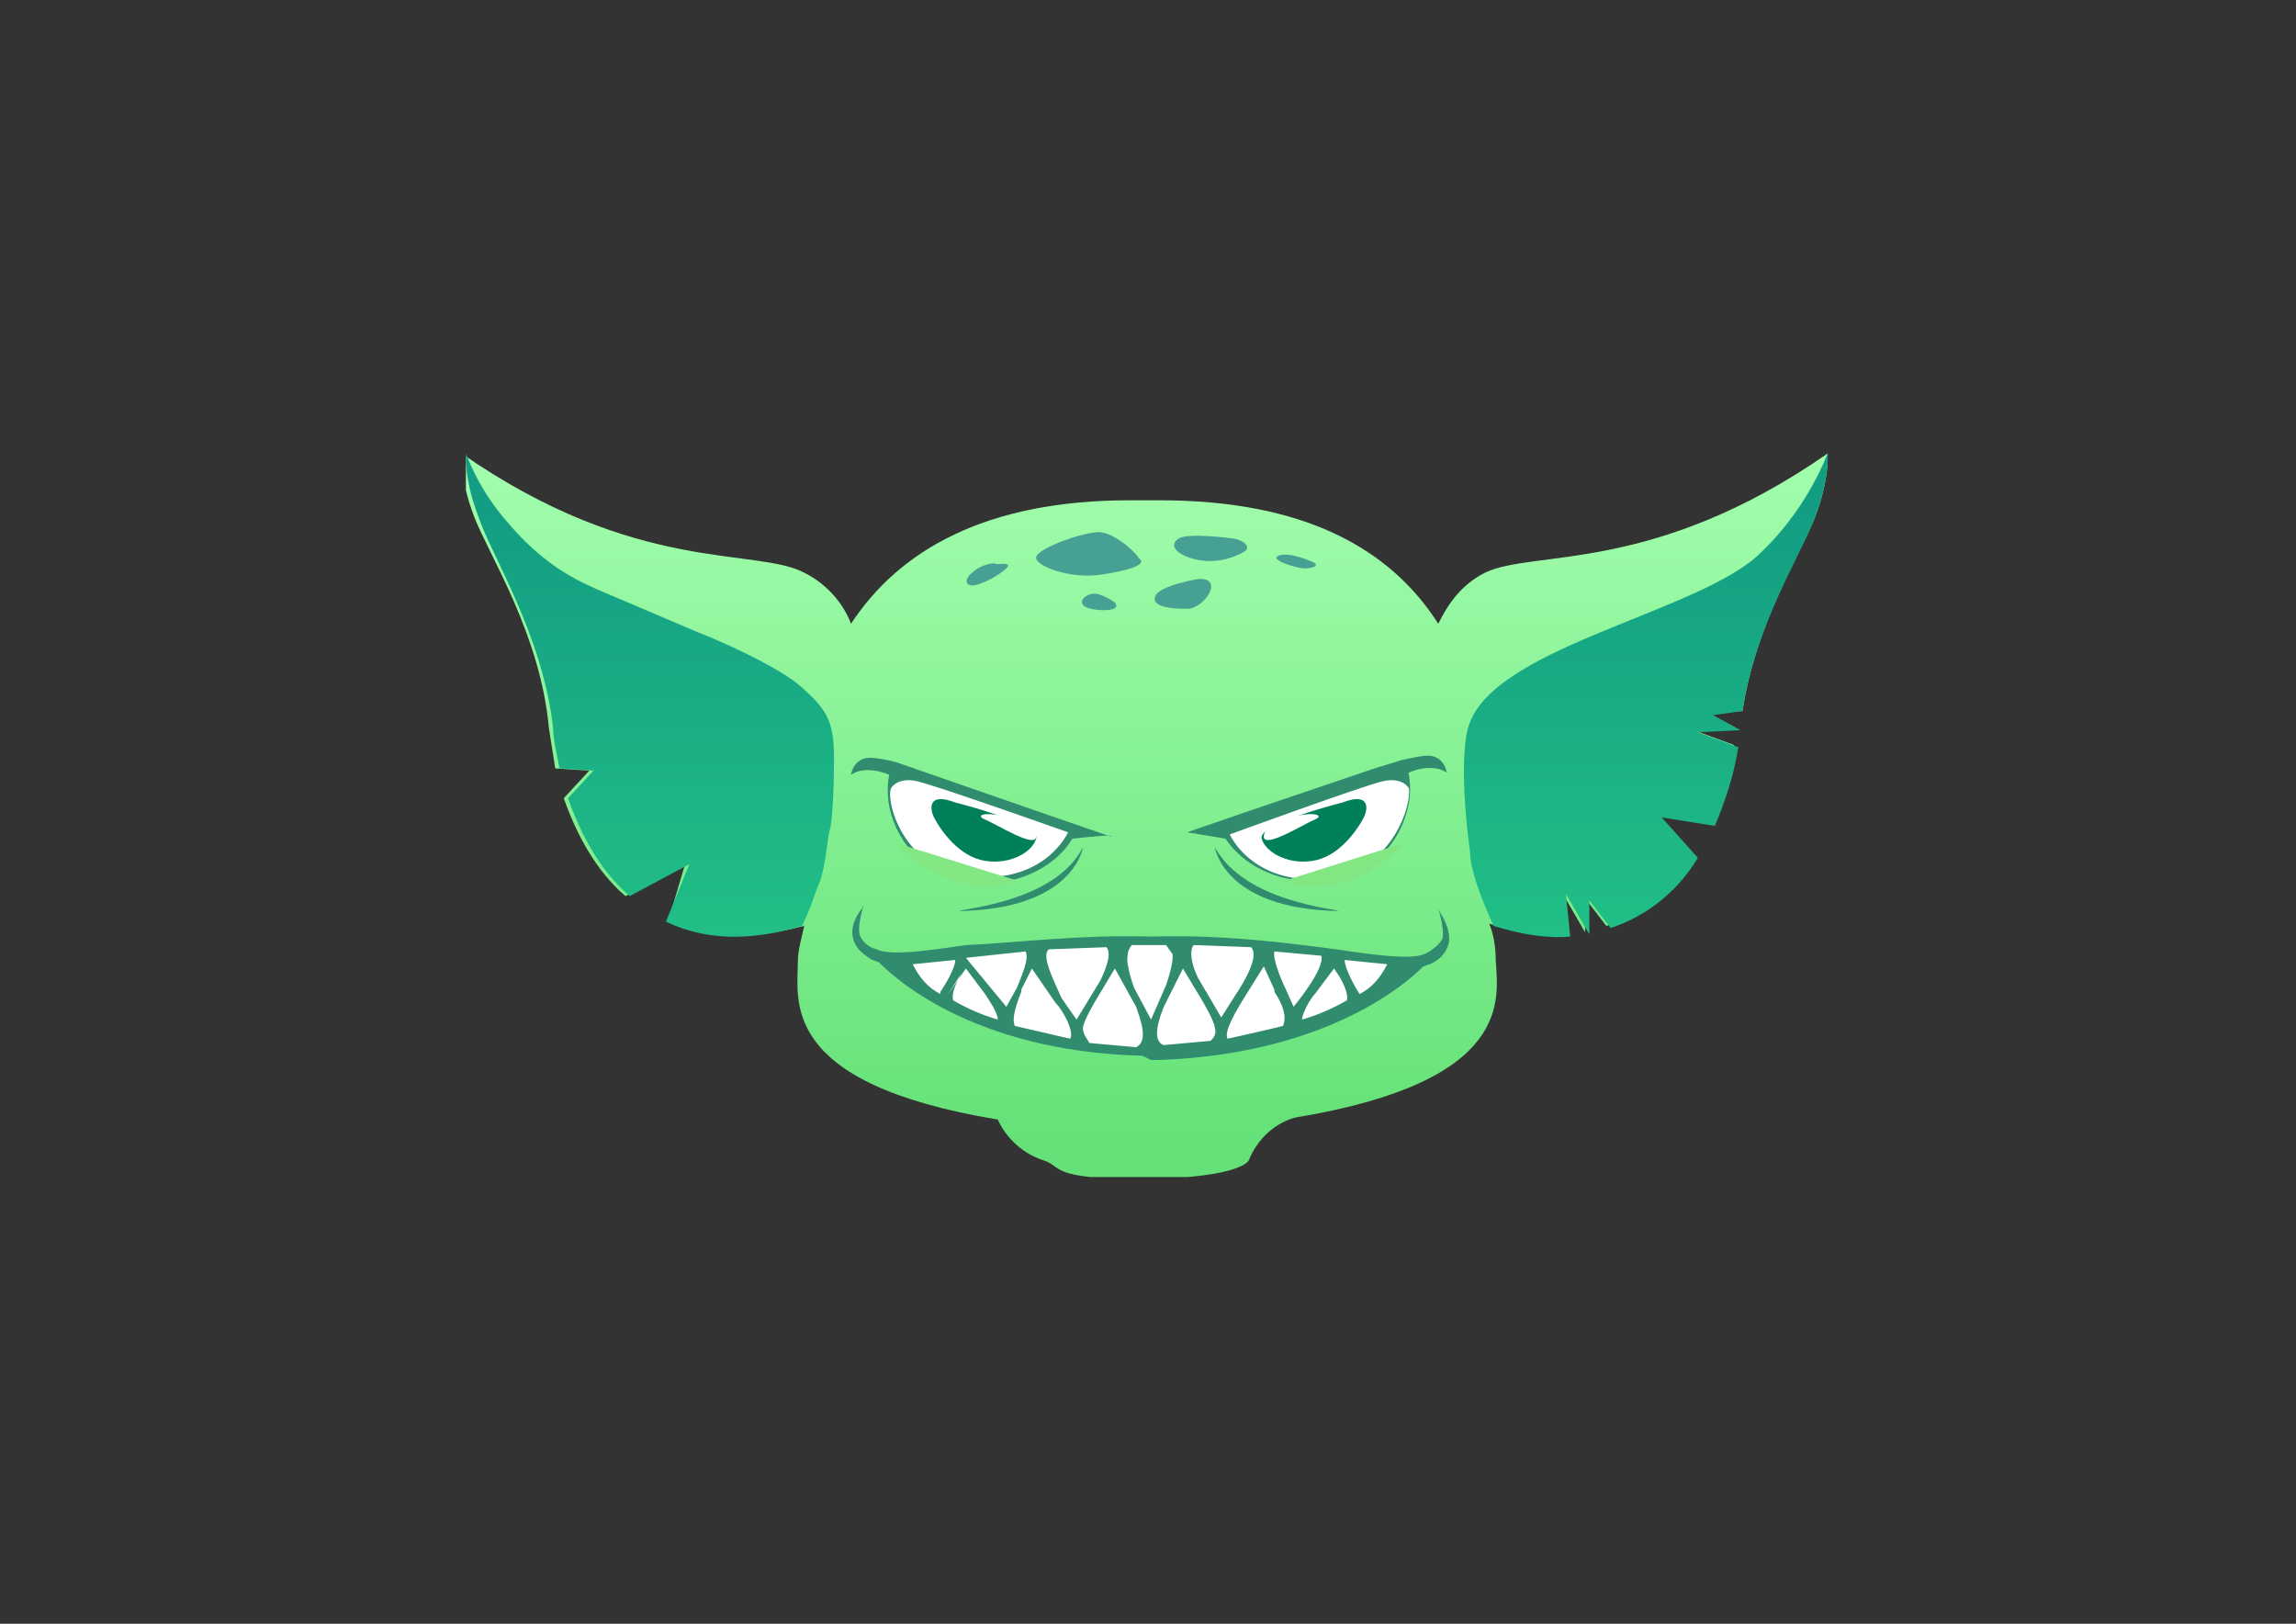 <?xml version="1.0" encoding="utf-8"?>
<!-- Generator: Adobe Illustrator 25.2.3, SVG Export Plug-In . SVG Version: 6.00 Build 0)  -->
<svg version="1.1" id="Layer_1" xmlns="http://www.w3.org/2000/svg" xmlns:xlink="http://www.w3.org/1999/xlink" x="0px" y="0px"
	 viewBox="0 0 841.9 595.3" style="enable-background:new 0 0 841.9 595.3;" xml:space="preserve">
<rect x="0" y="0" width="841.9" height="595.3" fill="#333333" stroke="none"/>
<style type="text/css">
	.st0{fill-rule:evenodd;clip-rule:evenodd;fill:url(#SVGID_1_);}
	.st1{fill-rule:evenodd;clip-rule:evenodd;fill:url(#SVGID_2_);}
	.st2{fill-rule:evenodd;clip-rule:evenodd;fill:#308B6F;}
	.st3{fill-rule:evenodd;clip-rule:evenodd;fill:#FFFFFF;}
	.st4{fill-rule:evenodd;clip-rule:evenodd;fill:#FFFFFE;}
	.st5{fill-rule:evenodd;clip-rule:evenodd;fill:#46A093;}
	.st6{fill-rule:evenodd;clip-rule:evenodd;fill:#007F5B;}
	.st7{fill-rule:evenodd;clip-rule:evenodd;fill:#83E883;}
	.st8{fill-rule:evenodd;clip-rule:evenodd;fill:#82E782;}
</style>
<symbol  id="C" viewBox="-32 -17 64 34">
	<g>
		
			<linearGradient id="SVGID_1_" gradientUnits="userSpaceOnUse" x1="7770.642" y1="-8358.915" x2="7770.642" y2="-8357.915" gradientTransform="matrix(63.992 0 0 33.961 -497262.906 283860.125)">
			<stop  offset="0" style="stop-color:#A5FFAF"/>
			<stop  offset="1" style="stop-color:#64E178"/>
		</linearGradient>
		<path class="st0" d="M32-17c-8.2,5.7-13.8,4.5-16.1,5.6c-1.2,0.6-1.8,1.6-2.2,2.4c-2.3-3.6-6.4-5.8-13.1-5.8l-0.2,0l-0.2,0l-0.3,0
			l-0.3,0l-0.2,0l-0.2,0c-6.7,0-10.8,2.3-13.1,5.8c-0.3-0.8-1-1.8-2.2-2.4c-2.3-1.2-7.9,0.1-16.1-5.6c0,0-0.1,1.2,0.6,3
			c0.7,1.8,3.1,5.5,3.5,9.9c0.1,0.6,0.2,1.3,0.3,1.9l1.6,0.1l-1.2,1.3c0.6,1.7,1.5,3.4,2.9,4.6l2.8-1.5L-22.5,5
			c1.6,0.8,3.7,0.9,6.4,0.2c-0.1,0.5-0.3,1.1-0.3,1.7c0,1.8-0.9,5.7,9.4,7.4c0.4,0.9,1.2,1.6,2.1,1.9c1,0.3,0.2,0.9,4.8,0.9l0,0h0.1
			c4.6-0.1,4.8-0.9,4.8-0.9C5.5,14.5,7,14.2,7,14.2c10.3-1.7,9.5-5.6,9.4-7.4c0-0.6-0.1-1.2-0.3-1.7c1.4,0.4,2.6,0.5,3.6,0.5l-0.2-2
			l1.1,1.9l0,0l0-1.6l1,1.3c1.8-0.6,3.2-1.9,4.1-3.3l-1.7-1.9l2.5,0.4c0.5-1.2,0.9-2.4,1.1-3.7l-1.9-0.7l2-0.1l-1.3-0.7L28-4.9
			c0.6-4.1,2.8-7.5,3.4-9.1C32.1-15.8,32-17,32-17"/>
		
			<linearGradient id="SVGID_2_" gradientUnits="userSpaceOnUse" x1="7770.676" y1="-8231.267" x2="7770.676" y2="-8232.267" gradientTransform="matrix(64.01 0 0 22.634 -497402.031 186314.844)">
			<stop  offset="0" style="stop-color:#23C386"/>
			<stop  offset="1" style="stop-color:#139E83"/>
		</linearGradient>
		<path class="st1" d="M32-17L32-17c0,0,0.1,1.2-0.6,3C30.8-12.3,28.6-9,28-4.9l-1.4,0.2L27.9-4l0,0l-2,0.1l1.9,0.7
			c-0.2,1.3-0.6,2.5-1.1,3.7l-2.5-0.4l1.7,1.9c-0.9,1.5-2.3,2.7-4.1,3.3l-1-1.3l0,1.6l0,0l-1.1-1.9l0.2,2c-1.1,0.1-2.3-0.1-3.6-0.5
			c-0.6-1.3-1.1-2.7-1.1-3.4c-0.6-4.5-0.1-5.9-0.1-5.9c1-3.7,10.3-5.3,13.5-8C30.6-13.9,31.6-16,32-17L32-17z M-15.4,3.2
			c-0.3,0.7-0.2,0.7-0.8,2c-2.7,0.8-4.7,0.6-6.4-0.2l1.1-2.7l-2.8,1.5c-1.4-1.2-2.3-2.9-2.9-4.6l1.2-1.3l-1.6-0.1
			c-0.1-0.6-0.3-1.3-0.3-1.9c-0.5-4.4-2.9-8.1-3.5-9.9c-0.7-1.8-0.6-3-0.6-3l0,0c0.5,1.3,1.2,2.4,2.1,3.4c1.4,1.6,2.7,2.4,4.1,3
			l4.7,2c0.8,0.3,3.8,1.6,4.9,2.6s1.5,1.5,1.5,3.3s-0.1,3.1-0.2,3.4S-15.1,2.5-15.4,3.2L-15.4,3.2z"/>
		<path class="st2" d="M4.8-0.2l5.9-2L12-2.6l0,0c0.5-0.1,0.9-0.2,1.2-0.2C14-2.8,14.1-2,14.1-2s-0.6-0.5-1.8,0c0.1,0.5,0.1,1,0,1.5
			c-0.4,2-2,3.6-4.5,3.6C6,3.1,4.5,2.3,3.7,1.1L1.9,0.8L4.8-0.2L4.8-0.2z"/>
		<path class="st3" d="M12.3-1.3c0,0-0.3-0.5-1.2-0.3S3.9,0.9,3.9,0.9s1,2.3,4.3,2.1C11.8,2.7,12.5-0.9,12.3-1.3"/>
		<path class="st2" d="M-0.2,11.3C-8.3,11.1-12,7.5-12.6,6.9c-0.1,0-0.2-0.1-0.3-0.1c-0.5-0.3-0.8-0.6-0.9-1
			c-0.2-0.7,0.4-1.4,0.4-1.4l0.1-0.2c0,0-0.3,0.9-0.2,1.4c0.1,0.3,0.4,0.6,0.8,0.7c0.6,0.3,2.2,0.1,4.2-0.2C-6.2,6-3.1,5.6,0.2,5.7
			C3.6,5.6,6.6,6,8.9,6.3c2,0.3,3.6,0.5,4.2,0.2c0.4-0.2,0.7-0.5,0.8-0.7c0.1-0.5-0.2-1.4-0.2-1.4l0.1,0.2c0,0,0.5,0.7,0.4,1.4
			c-0.1,0.4-0.4,0.8-0.9,1c-0.1,0-0.2,0.1-0.3,0.1c-0.6,0.6-4.3,4.1-12.4,4.4v0c-0.1,0-0.3,0-0.4,0L-0.2,11.3L-0.2,11.3L-0.2,11.3z"
			/>
		<path class="st4" d="M-0.5,10.9l-2.2-0.2C-2.8,10.5-3,10.3-3,10c0-0.3,0.6-1.3,0.6-1.3l0,0l0.9-1.5L-0.5,9
			C-0.3,9.6,0.1,10.6-0.5,10.9L-0.5,10.9z M-3.6,10.5c-0.9-0.2-1.7-0.4-2.6-0.6c-0.1-0.2-0.1-0.6,0.3-1.6l0-0.1l0.5-1l1.1,1.6
			C-3.9,9.2-3.4,10.2-3.6,10.5L-3.6,10.5z M-7,9.6c-0.7-0.2-1.4-0.5-2.1-0.9c-0.1-0.4,0.2-0.9,0.4-1.3l-0.7,1.1l0.9-1.3l0.9,1.2
			C-7.4,8.7-7,9.3-7,9.6L-7,9.6z M-11,7l2-0.2C-9,7.2-9.5,8-9.7,8.3l0,0.1C-10.3,8.1-10.7,7.6-11,7L-11,7z M-8.5,6.7l2.8-0.3
			c0.2,0.3-0.2,1.2-0.4,1.7L-6.6,9l0,0h0L-8.5,6.7z M-4.6,6.3l2.7-0.1C-1.6,6.5-2,7.4-2.2,7.8l-1.1,1.8l-0.7-1
			C-4.3,7.9-5,6.6-4.6,6.3L-4.6,6.3z M-0.7,6.1l0.8,0l0.8,0c0.1,0.1,0.2,0.3,0.3,0.4c0.1,0.4-0.3,1.5-0.3,1.5v0L0.2,9.6l-0.8-1.5v0
			c0,0-0.4-1.1-0.3-1.5C-0.9,6.4-0.8,6.2-0.7,6.1L-0.7,6.1z M2.2,6.1l2.7,0.1c0.4,0.4-0.3,1.6-0.7,2.2L3.5,9.5L2.5,7.8
			C2.3,7.5,1.9,6.5,2.2,6.1L2.2,6.1z M6,6.4l2.2,0.2C8.4,7.2,6.9,9,6.9,9L6.5,8.1C6.3,7.7,5.9,6.7,6,6.4L6,6.4z M9.3,6.8l2,0.2
			C11,7.6,10.6,8.1,10,8.4l0,0C9.8,8.1,9.3,7.2,9.3,6.8L9.3,6.8z M9.4,8.7C8.7,9.1,8,9.4,7.3,9.6c0-0.3,0.4-1,0.6-1.2l0.9-1.2L9,7.5
			C9.2,7.8,9.5,8.4,9.4,8.7L9.4,8.7z M6.4,9.9c-0.8,0.2-1.7,0.4-2.6,0.6c-0.2-0.3,0.4-1.3,0.7-1.8l1-1.6l0.5,1.1l0,0.1
			C6.6,9.2,6.5,9.7,6.4,9.9L6.4,9.9z M3,10.6l-2.2,0.2C0.2,10.6,0.6,9.5,0.8,9l0.9-1.8l0.9,1.5l0,0c0,0,0.6,1,0.6,1.3
			C3.3,10.3,3.1,10.5,3,10.6L3,10.6z"/>
		<path class="st5" d="M-0.4-12.1c0.5,0.3-0.4,0.6-1.8,0.8s-3-0.4-3-0.8c0-0.4,1.9-1.1,2.8-1.2C-1.5-13.4-0.3-12.1-0.4-12.1
			L-0.4-12.1z M4.1-13c0.5,0.1,0.8,0.4,0.5,0.6S3.4-11.8,2.4-12S1-12.7,1.5-13C1.9-13.3,4.1-13,4.1-13z M2.4-11.1
			c1.3-0.1,0.3,1.4-0.5,1.4s-1.7-0.1-1.5-0.6S2.4-11.1,2.4-11.1L2.4-11.1z M-1.5-10c0.4,0.5-1.1,0.4-1.4,0.2s-0.1-0.5,0.3-0.6
			C-2.2-10.5-1.5-10-1.5-10L-1.5-10z M7.8-11.9c0.4,0.2-0.1,0.3-0.4,0.3S5.7-12,6.2-12.2C6.7-12.4,7.8-11.9,7.8-11.9L7.8-11.9z
			 M-7.1-11.8c0.2,0,0.8-0.1,0.5,0.2s-1.2,0.8-1.6,0.8c-0.4,0-0.3-0.4,0-0.6C-7.8-11.8-7.1-11.9-7.1-11.8L-7.1-11.8z"/>
		<path class="st2" d="M3.2,1.5c0,0,0.4,2.9,5.8,3C9,4.4,4.6,4.1,3.2,1.5 M-3,1.5c0,0-0.4,2.9-5.8,3C-8.8,4.4-4.3,4.1-3,1.5"/>
		<path class="st6" d="M9.2-0.6c0,0-4,1-3.8,1.7s1.4,1.3,2.6,1s2-1.6,2.2-2S10.5-1.1,9.2-0.6"/>
		<path class="st4" d="M6.8,0.1c0,0-1.3,0.3-1.3,0.9s1.9-0.6,2.4-0.8S7.8-0.2,6.8,0.1"/>
		<path class="st2" d="M-3.5,1.1c-0.7,1.2-2.3,2.1-4.1,2.1c-2.5,0-4.1-1.7-4.5-3.6c-0.1-0.5-0.1-1.1,0-1.5c-1.2-0.5-1.8,0-1.8,0
			s0.1-0.8,0.9-0.8c0.3,0,0.8,0.1,1.2,0.2l0,0l7.2,2.5l2.9,1C-1.5,0.9-2.6,1-3.5,1.1L-3.5,1.1z"/>
		<path class="st3" d="M-12-1.3c0,0,0.3-0.5,1.2-0.3s7.1,2.4,7.1,2.4s-1,2.3-4.3,2.1C-11.6,2.7-12.3-0.9-12-1.3"/>
		<path class="st6" d="M-9-0.6c0,0,4,1,3.8,1.7s-1.4,1.3-2.6,1s-2-1.6-2.2-2S-10.3-1.1-9-0.6"/>
		<path class="st4" d="M-6.5,0.1c0,0,1.3,0.3,1.3,0.9s-1.9-0.6-2.4-0.8S-7.6-0.2-6.5,0.1"/>
		<path class="st7" d="M-11.8,1.3L-6,3.1C-6,3.1-9,4.3-11.8,1.3"/>
		<path class="st8" d="M12.1,1.3L6.4,3.1C6.4,3.1,9.3,4.3,12.1,1.3"/>
	</g>
</symbol>
<use xlink:href="#C"  width="64" height="34" id="XMLID_1_" x="-32" y="-17" transform="matrix(7.802 0 0 7.802 420.5 298.89)" style="overflow:visible;"/>
</svg>
